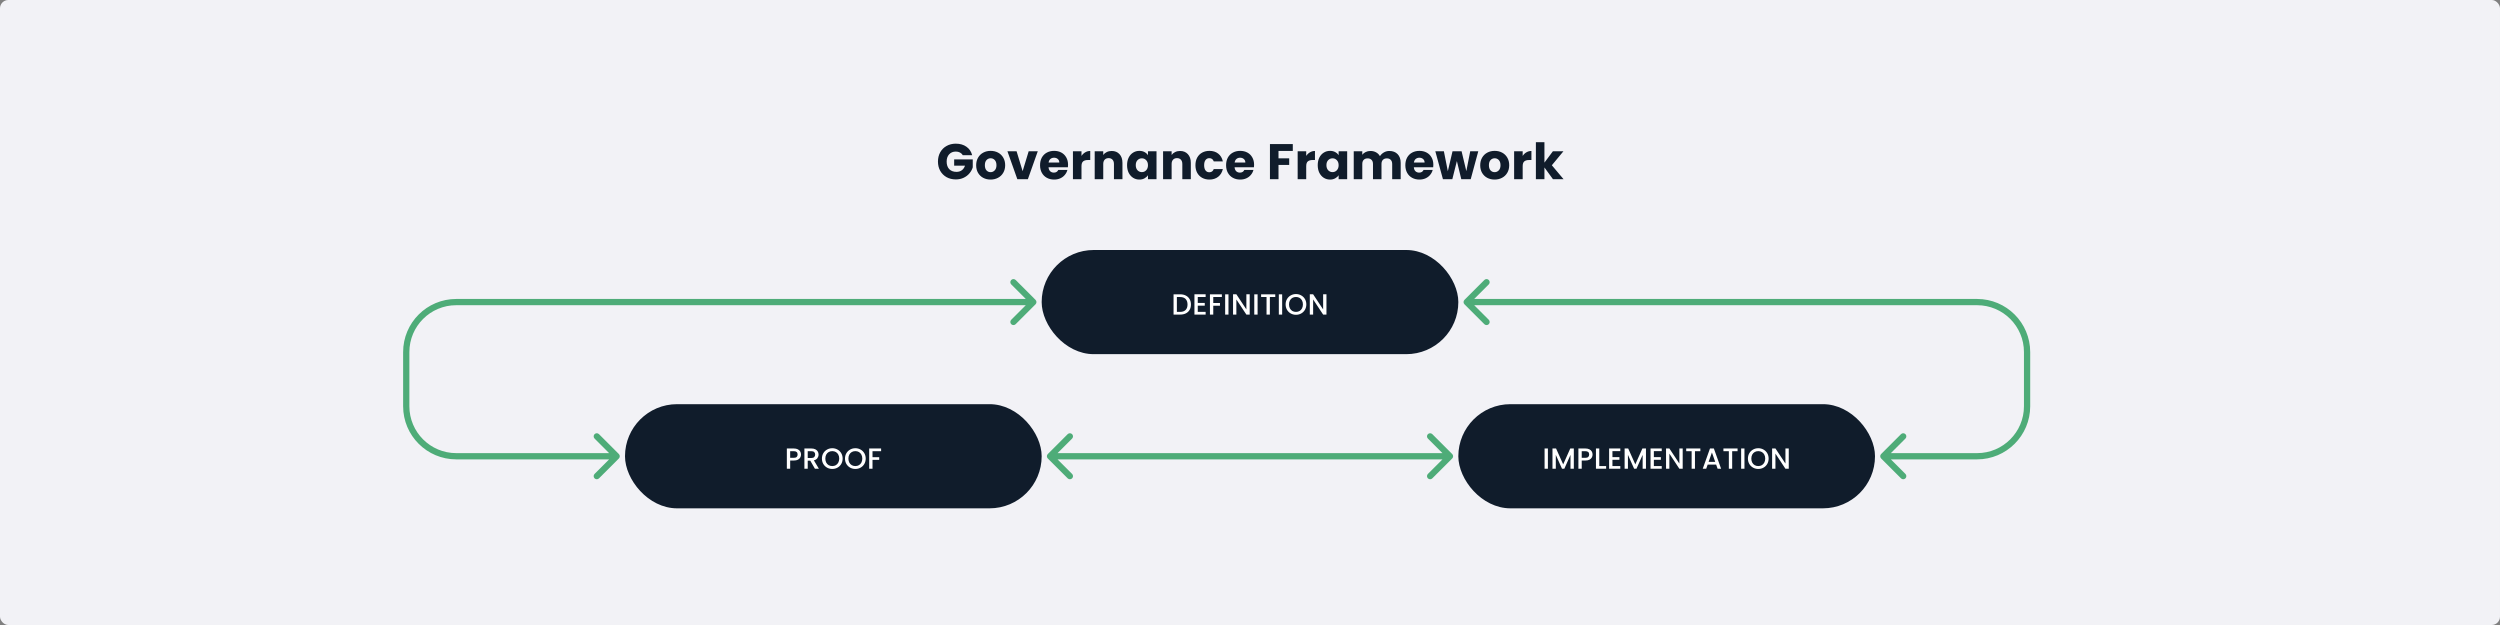 <svg width="1200" height="300" viewBox="0 0 1200 300" fill="none" xmlns="http://www.w3.org/2000/svg">
<rect x="0" y="0" width="1200" height="300" fill="#808080" stroke="none"/>
<rect width="1200" height="300" rx="4" fill="#F2F2F6"/>
<rect x="500" y="120" width="200" height="50" rx="25" fill="#101C2B"/>
<path d="M566.483 141.27C567.519 141.27 568.425 141.471 569.199 141.872C569.983 142.264 570.585 142.833 571.005 143.58C571.435 144.317 571.649 145.181 571.649 146.17C571.649 147.159 571.435 148.018 571.005 148.746C570.585 149.474 569.983 150.034 569.199 150.426C568.425 150.809 567.519 151 566.483 151H563.305V141.27H566.483ZM566.483 149.698C567.622 149.698 568.495 149.39 569.101 148.774C569.708 148.158 570.011 147.29 570.011 146.17C570.011 145.041 569.708 144.159 569.101 143.524C568.495 142.889 567.622 142.572 566.483 142.572H564.901V149.698H566.483ZM574.925 142.558V145.414H578.285V146.716H574.925V149.698H578.705V151H573.329V141.256H578.705V142.558H574.925ZM586.495 141.27V142.572H582.365V145.442H585.585V146.744H582.365V151H580.769V141.27H586.495ZM589.668 141.27V151H588.072V141.27H589.668ZM599.855 151H598.259L593.457 143.734V151H591.861V141.256H593.457L598.259 148.508V141.256H599.855V151ZM603.645 141.27V151H602.049V141.27H603.645ZM612.125 141.27V142.572H609.535V151H607.939V142.572H605.335V141.27H612.125ZM615.435 141.27V151H613.839V141.27H615.435ZM622.066 151.098C621.161 151.098 620.326 150.888 619.56 150.468C618.804 150.039 618.202 149.446 617.754 148.69C617.316 147.925 617.096 147.066 617.096 146.114C617.096 145.162 617.316 144.308 617.754 143.552C618.202 142.796 618.804 142.208 619.56 141.788C620.326 141.359 621.161 141.144 622.066 141.144C622.981 141.144 623.816 141.359 624.572 141.788C625.338 142.208 625.94 142.796 626.378 143.552C626.817 144.308 627.036 145.162 627.036 146.114C627.036 147.066 626.817 147.925 626.378 148.69C625.94 149.446 625.338 150.039 624.572 150.468C623.816 150.888 622.981 151.098 622.066 151.098ZM622.066 149.712C622.71 149.712 623.284 149.567 623.788 149.278C624.292 148.979 624.684 148.559 624.964 148.018C625.254 147.467 625.398 146.833 625.398 146.114C625.398 145.395 625.254 144.765 624.964 144.224C624.684 143.683 624.292 143.267 623.788 142.978C623.284 142.689 622.71 142.544 622.066 142.544C621.422 142.544 620.848 142.689 620.344 142.978C619.84 143.267 619.444 143.683 619.154 144.224C618.874 144.765 618.734 145.395 618.734 146.114C618.734 146.833 618.874 147.467 619.154 148.018C619.444 148.559 619.84 148.979 620.344 149.278C620.848 149.567 621.422 149.712 622.066 149.712ZM636.699 151H635.103L630.301 143.734V151H628.705V141.256H630.301L635.103 148.508V141.256H636.699V151Z" fill="white"/>
<rect x="700" y="194" width="200" height="50" rx="25" fill="#101C2B"/>
<path d="M742.994 215.27V225H741.398V215.27H742.994ZM755.436 215.27V225H753.84V218.336L750.872 225H749.766L746.784 218.336V225H745.188V215.27H746.91L750.326 222.9L753.728 215.27H755.436ZM764.435 218.168C764.435 218.663 764.319 219.129 764.085 219.568C763.852 220.007 763.479 220.366 762.965 220.646C762.452 220.917 761.794 221.052 760.991 221.052H759.227V225H757.631V215.27H760.991C761.738 215.27 762.368 215.401 762.881 215.662C763.404 215.914 763.791 216.259 764.043 216.698C764.305 217.137 764.435 217.627 764.435 218.168ZM760.991 219.75C761.598 219.75 762.051 219.615 762.349 219.344C762.648 219.064 762.797 218.672 762.797 218.168C762.797 217.104 762.195 216.572 760.991 216.572H759.227V219.75H760.991ZM767.652 223.712H770.942V225H766.056V215.27H767.652V223.712ZM773.97 216.558V219.414H777.33V220.716H773.97V223.698H777.75V225H772.374V215.256H777.75V216.558H773.97ZM790.062 215.27V225H788.466V218.336L785.498 225H784.392L781.41 218.336V225H779.814V215.27H781.536L784.952 222.9L788.354 215.27H790.062ZM793.854 216.558V219.414H797.214V220.716H793.854V223.698H797.634V225H792.258V215.256H797.634V216.558H793.854ZM807.692 225H806.096L801.294 217.734V225H799.698V215.256H801.294L806.096 222.508V215.256H807.692V225ZM816.171 215.27V216.572H813.581V225H811.985V216.572H809.381V215.27H816.171ZM823.752 223.012H819.678L818.978 225H817.312L820.798 215.256H822.646L826.132 225H824.452L823.752 223.012ZM823.304 221.71L821.722 217.188L820.126 221.71H823.304ZM834.032 215.27V216.572H831.442V225H829.846V216.572H827.242V215.27H834.032ZM837.342 215.27V225H835.746V215.27H837.342ZM843.973 225.098C843.068 225.098 842.233 224.888 841.467 224.468C840.711 224.039 840.109 223.446 839.661 222.69C839.223 221.925 839.003 221.066 839.003 220.114C839.003 219.162 839.223 218.308 839.661 217.552C840.109 216.796 840.711 216.208 841.467 215.788C842.233 215.359 843.068 215.144 843.973 215.144C844.888 215.144 845.723 215.359 846.479 215.788C847.245 216.208 847.847 216.796 848.285 217.552C848.724 218.308 848.943 219.162 848.943 220.114C848.943 221.066 848.724 221.925 848.285 222.69C847.847 223.446 847.245 224.039 846.479 224.468C845.723 224.888 844.888 225.098 843.973 225.098ZM843.973 223.712C844.617 223.712 845.191 223.567 845.695 223.278C846.199 222.979 846.591 222.559 846.871 222.018C847.161 221.467 847.305 220.833 847.305 220.114C847.305 219.395 847.161 218.765 846.871 218.224C846.591 217.683 846.199 217.267 845.695 216.978C845.191 216.689 844.617 216.544 843.973 216.544C843.329 216.544 842.755 216.689 842.251 216.978C841.747 217.267 841.351 217.683 841.061 218.224C840.781 218.765 840.641 219.395 840.641 220.114C840.641 220.833 840.781 221.467 841.061 222.018C841.351 222.559 841.747 222.979 842.251 223.278C842.755 223.567 843.329 223.712 843.973 223.712ZM858.606 225H857.01L852.208 217.734V225H850.612V215.256H852.208L857.01 222.508V215.256H858.606V225Z" fill="white"/>
<path d="M462.099 74.48C461.795 73.92 461.355 73.496 460.779 73.208C460.219 72.904 459.555 72.752 458.787 72.752C457.459 72.752 456.395 73.192 455.595 74.072C454.795 74.936 454.395 76.096 454.395 77.552C454.395 79.104 454.811 80.32 455.643 81.2C456.491 82.064 457.651 82.496 459.123 82.496C460.131 82.496 460.979 82.24 461.667 81.728C462.371 81.216 462.883 80.48 463.203 79.52H457.995V76.496H466.923V80.312C466.619 81.336 466.099 82.288 465.363 83.168C464.643 84.048 463.723 84.76 462.603 85.304C461.483 85.848 460.219 86.12 458.811 86.12C457.147 86.12 455.659 85.76 454.347 85.04C453.051 84.304 452.035 83.288 451.299 81.992C450.579 80.696 450.219 79.216 450.219 77.552C450.219 75.888 450.579 74.408 451.299 73.112C452.035 71.8 453.051 70.784 454.347 70.064C455.643 69.328 457.123 68.96 458.787 68.96C460.803 68.96 462.499 69.448 463.875 70.424C465.267 71.4 466.187 72.752 466.635 74.48H462.099ZM475.472 86.192C474.16 86.192 472.976 85.912 471.92 85.352C470.88 84.792 470.056 83.992 469.448 82.952C468.856 81.912 468.56 80.696 468.56 79.304C468.56 77.928 468.864 76.72 469.472 75.68C470.08 74.624 470.912 73.816 471.968 73.256C473.024 72.696 474.208 72.416 475.52 72.416C476.832 72.416 478.016 72.696 479.072 73.256C480.128 73.816 480.96 74.624 481.568 75.68C482.176 76.72 482.48 77.928 482.48 79.304C482.48 80.68 482.168 81.896 481.544 82.952C480.936 83.992 480.096 84.792 479.024 85.352C477.968 85.912 476.784 86.192 475.472 86.192ZM475.472 82.64C476.256 82.64 476.92 82.352 477.464 81.776C478.024 81.2 478.304 80.376 478.304 79.304C478.304 78.232 478.032 77.408 477.488 76.832C476.96 76.256 476.304 75.968 475.52 75.968C474.72 75.968 474.056 76.256 473.528 76.832C473 77.392 472.736 78.216 472.736 79.304C472.736 80.376 472.992 81.2 473.504 81.776C474.032 82.352 474.688 82.64 475.472 82.64ZM490.861 82.16L493.765 72.608H498.133L493.381 86H488.317L483.565 72.608H487.957L490.861 82.16ZM512.665 79.088C512.665 79.472 512.641 79.872 512.593 80.288H503.305C503.369 81.12 503.633 81.76 504.097 82.208C504.577 82.64 505.161 82.856 505.849 82.856C506.873 82.856 507.585 82.424 507.985 81.56H512.353C512.129 82.44 511.721 83.232 511.129 83.936C510.553 84.64 509.825 85.192 508.945 85.592C508.065 85.992 507.081 86.192 505.993 86.192C504.681 86.192 503.513 85.912 502.489 85.352C501.465 84.792 500.665 83.992 500.089 82.952C499.513 81.912 499.225 80.696 499.225 79.304C499.225 77.912 499.505 76.696 500.065 75.656C500.641 74.616 501.441 73.816 502.465 73.256C503.489 72.696 504.665 72.416 505.993 72.416C507.289 72.416 508.441 72.688 509.449 73.232C510.457 73.776 511.241 74.552 511.801 75.56C512.377 76.568 512.665 77.744 512.665 79.088ZM508.465 78.008C508.465 77.304 508.225 76.744 507.745 76.328C507.265 75.912 506.665 75.704 505.945 75.704C505.257 75.704 504.673 75.904 504.193 76.304C503.729 76.704 503.441 77.272 503.329 78.008H508.465ZM519.114 74.84C519.594 74.104 520.194 73.528 520.914 73.112C521.634 72.68 522.434 72.464 523.314 72.464V76.808H522.186C521.162 76.808 520.394 77.032 519.882 77.48C519.37 77.912 519.114 78.68 519.114 79.784V86H515.01V72.608H519.114V74.84ZM533.615 72.464C535.183 72.464 536.431 72.976 537.359 74C538.303 75.008 538.775 76.4 538.775 78.176V86H534.695V78.728C534.695 77.832 534.463 77.136 533.999 76.64C533.535 76.144 532.911 75.896 532.127 75.896C531.343 75.896 530.719 76.144 530.255 76.64C529.791 77.136 529.559 77.832 529.559 78.728V86H525.455V72.608H529.559V74.384C529.975 73.792 530.535 73.328 531.239 72.992C531.943 72.64 532.735 72.464 533.615 72.464ZM540.991 79.28C540.991 77.904 541.247 76.696 541.759 75.656C542.287 74.616 542.999 73.816 543.895 73.256C544.791 72.696 545.791 72.416 546.895 72.416C547.839 72.416 548.663 72.608 549.367 72.992C550.087 73.376 550.639 73.88 551.023 74.504V72.608H555.127V86H551.023V84.104C550.623 84.728 550.063 85.232 549.343 85.616C548.639 86 547.815 86.192 546.871 86.192C545.783 86.192 544.791 85.912 543.895 85.352C542.999 84.776 542.287 83.968 541.759 82.928C541.247 81.872 540.991 80.656 540.991 79.28ZM551.023 79.304C551.023 78.28 550.735 77.472 550.159 76.88C549.599 76.288 548.911 75.992 548.095 75.992C547.279 75.992 546.583 76.288 546.007 76.88C545.447 77.456 545.167 78.256 545.167 79.28C545.167 80.304 545.447 81.12 546.007 81.728C546.583 82.32 547.279 82.616 548.095 82.616C548.911 82.616 549.599 82.32 550.159 81.728C550.735 81.136 551.023 80.328 551.023 79.304ZM566.436 72.464C568.004 72.464 569.252 72.976 570.18 74C571.124 75.008 571.596 76.4 571.596 78.176V86H567.516V78.728C567.516 77.832 567.284 77.136 566.82 76.64C566.356 76.144 565.732 75.896 564.948 75.896C564.164 75.896 563.54 76.144 563.076 76.64C562.612 77.136 562.38 77.832 562.38 78.728V86H558.276V72.608H562.38V74.384C562.796 73.792 563.356 73.328 564.06 72.992C564.764 72.64 565.556 72.464 566.436 72.464ZM573.812 79.304C573.812 77.912 574.092 76.696 574.652 75.656C575.228 74.616 576.02 73.816 577.028 73.256C578.052 72.696 579.22 72.416 580.532 72.416C582.212 72.416 583.612 72.856 584.732 73.736C585.868 74.616 586.612 75.856 586.964 77.456H582.596C582.228 76.432 581.516 75.92 580.46 75.92C579.708 75.92 579.108 76.216 578.66 76.808C578.212 77.384 577.988 78.216 577.988 79.304C577.988 80.392 578.212 81.232 578.66 81.824C579.108 82.4 579.708 82.688 580.46 82.688C581.516 82.688 582.228 82.176 582.596 81.152H586.964C586.612 82.72 585.868 83.952 584.732 84.848C583.596 85.744 582.196 86.192 580.532 86.192C579.22 86.192 578.052 85.912 577.028 85.352C576.02 84.792 575.228 83.992 574.652 82.952C574.092 81.912 573.812 80.696 573.812 79.304ZM601.963 79.088C601.963 79.472 601.939 79.872 601.891 80.288H592.603C592.667 81.12 592.931 81.76 593.395 82.208C593.875 82.64 594.459 82.856 595.147 82.856C596.171 82.856 596.883 82.424 597.283 81.56H601.651C601.427 82.44 601.019 83.232 600.427 83.936C599.851 84.64 599.123 85.192 598.243 85.592C597.363 85.992 596.379 86.192 595.291 86.192C593.979 86.192 592.811 85.912 591.787 85.352C590.763 84.792 589.963 83.992 589.387 82.952C588.811 81.912 588.523 80.696 588.523 79.304C588.523 77.912 588.803 76.696 589.363 75.656C589.939 74.616 590.739 73.816 591.763 73.256C592.787 72.696 593.963 72.416 595.291 72.416C596.587 72.416 597.739 72.688 598.747 73.232C599.755 73.776 600.539 74.552 601.099 75.56C601.675 76.568 601.963 77.744 601.963 79.088ZM597.763 78.008C597.763 77.304 597.523 76.744 597.043 76.328C596.563 75.912 595.963 75.704 595.243 75.704C594.555 75.704 593.971 75.904 593.491 76.304C593.027 76.704 592.739 77.272 592.627 78.008H597.763ZM620.542 69.152V72.44H613.678V75.992H618.814V79.184H613.678V86H609.574V69.152H620.542ZM626.983 74.84C627.463 74.104 628.063 73.528 628.783 73.112C629.503 72.68 630.303 72.464 631.183 72.464V76.808H630.055C629.031 76.808 628.263 77.032 627.751 77.48C627.239 77.912 626.983 78.68 626.983 79.784V86H622.879V72.608H626.983V74.84ZM632.509 79.28C632.509 77.904 632.765 76.696 633.277 75.656C633.805 74.616 634.517 73.816 635.413 73.256C636.309 72.696 637.309 72.416 638.413 72.416C639.357 72.416 640.181 72.608 640.885 72.992C641.605 73.376 642.157 73.88 642.541 74.504V72.608H646.645V86H642.541V84.104C642.141 84.728 641.581 85.232 640.861 85.616C640.157 86 639.333 86.192 638.389 86.192C637.301 86.192 636.309 85.912 635.413 85.352C634.517 84.776 633.805 83.968 633.277 82.928C632.765 81.872 632.509 80.656 632.509 79.28ZM642.541 79.304C642.541 78.28 642.253 77.472 641.677 76.88C641.117 76.288 640.429 75.992 639.613 75.992C638.797 75.992 638.101 76.288 637.525 76.88C636.965 77.456 636.685 78.256 636.685 79.28C636.685 80.304 636.965 81.12 637.525 81.728C638.101 82.32 638.797 82.616 639.613 82.616C640.429 82.616 641.117 82.32 641.677 81.728C642.253 81.136 642.541 80.328 642.541 79.304ZM666.882 72.464C668.546 72.464 669.866 72.968 670.842 73.976C671.834 74.984 672.33 76.384 672.33 78.176V86H668.25V78.728C668.25 77.864 668.018 77.2 667.554 76.736C667.106 76.256 666.482 76.016 665.682 76.016C664.882 76.016 664.25 76.256 663.786 76.736C663.338 77.2 663.114 77.864 663.114 78.728V86H659.034V78.728C659.034 77.864 658.802 77.2 658.338 76.736C657.89 76.256 657.266 76.016 656.466 76.016C655.666 76.016 655.034 76.256 654.57 76.736C654.122 77.2 653.898 77.864 653.898 78.728V86H649.794V72.608H653.898V74.288C654.314 73.728 654.858 73.288 655.53 72.968C656.202 72.632 656.962 72.464 657.81 72.464C658.818 72.464 659.714 72.68 660.498 73.112C661.298 73.544 661.922 74.16 662.37 74.96C662.834 74.224 663.466 73.624 664.266 73.16C665.066 72.696 665.938 72.464 666.882 72.464ZM688.004 79.088C688.004 79.472 687.98 79.872 687.932 80.288H678.644C678.708 81.12 678.972 81.76 679.436 82.208C679.916 82.64 680.5 82.856 681.188 82.856C682.212 82.856 682.924 82.424 683.324 81.56H687.692C687.468 82.44 687.06 83.232 686.468 83.936C685.892 84.64 685.164 85.192 684.284 85.592C683.404 85.992 682.42 86.192 681.332 86.192C680.02 86.192 678.852 85.912 677.828 85.352C676.804 84.792 676.004 83.992 675.428 82.952C674.852 81.912 674.564 80.696 674.564 79.304C674.564 77.912 674.844 76.696 675.404 75.656C675.98 74.616 676.78 73.816 677.804 73.256C678.828 72.696 680.004 72.416 681.332 72.416C682.628 72.416 683.78 72.688 684.788 73.232C685.796 73.776 686.58 74.552 687.14 75.56C687.716 76.568 688.004 77.744 688.004 79.088ZM683.804 78.008C683.804 77.304 683.564 76.744 683.084 76.328C682.604 75.912 682.004 75.704 681.284 75.704C680.596 75.704 680.012 75.904 679.532 76.304C679.068 76.704 678.78 77.272 678.668 78.008H683.804ZM709.573 72.608L705.949 86H701.413L699.301 77.312L697.117 86H692.605L688.957 72.608H693.061L694.957 82.184L697.213 72.608H701.557L703.837 82.136L705.709 72.608H709.573ZM717.414 86.192C716.102 86.192 714.918 85.912 713.862 85.352C712.822 84.792 711.998 83.992 711.39 82.952C710.798 81.912 710.502 80.696 710.502 79.304C710.502 77.928 710.806 76.72 711.414 75.68C712.022 74.624 712.854 73.816 713.91 73.256C714.966 72.696 716.15 72.416 717.462 72.416C718.774 72.416 719.958 72.696 721.014 73.256C722.07 73.816 722.902 74.624 723.51 75.68C724.118 76.72 724.422 77.928 724.422 79.304C724.422 80.68 724.11 81.896 723.486 82.952C722.878 83.992 722.038 84.792 720.966 85.352C719.91 85.912 718.726 86.192 717.414 86.192ZM717.414 82.64C718.198 82.64 718.862 82.352 719.406 81.776C719.966 81.2 720.246 80.376 720.246 79.304C720.246 78.232 719.974 77.408 719.43 76.832C718.902 76.256 718.246 75.968 717.462 75.968C716.662 75.968 715.998 76.256 715.47 76.832C714.942 77.392 714.678 78.216 714.678 79.304C714.678 80.376 714.934 81.2 715.446 81.776C715.974 82.352 716.63 82.64 717.414 82.64ZM730.884 74.84C731.364 74.104 731.964 73.528 732.684 73.112C733.404 72.68 734.204 72.464 735.084 72.464V76.808H733.956C732.932 76.808 732.164 77.032 731.652 77.48C731.14 77.912 730.884 78.68 730.884 79.784V86H726.78V72.608H730.884V74.84ZM745.409 86L741.329 80.384V86H737.225V68.24H741.329V78.056L745.385 72.608H750.449L744.881 79.328L750.497 86H745.409Z" fill="#101C2B"/>
<rect x="300" y="194" width="200" height="50" rx="25" fill="#101C2B"/>
<path d="M384.491 218.168C384.491 218.663 384.374 219.129 384.141 219.568C383.908 220.007 383.534 220.366 383.021 220.646C382.508 220.917 381.85 221.052 381.047 221.052H379.283V225H377.687V215.27H381.047C381.794 215.27 382.424 215.401 382.937 215.662C383.46 215.914 383.847 216.259 384.099 216.698C384.36 217.137 384.491 217.627 384.491 218.168ZM381.047 219.75C381.654 219.75 382.106 219.615 382.405 219.344C382.704 219.064 382.853 218.672 382.853 218.168C382.853 217.104 382.251 216.572 381.047 216.572H379.283V219.75H381.047ZM391.165 225L388.925 221.108H387.707V225H386.111V215.27H389.471C390.218 215.27 390.848 215.401 391.361 215.662C391.884 215.923 392.271 216.273 392.523 216.712C392.785 217.151 392.915 217.641 392.915 218.182C392.915 218.817 392.729 219.395 392.355 219.918C391.991 220.431 391.427 220.781 390.661 220.968L393.069 225H391.165ZM387.707 219.834H389.471C390.069 219.834 390.517 219.685 390.815 219.386C391.123 219.087 391.277 218.686 391.277 218.182C391.277 217.678 391.128 217.286 390.829 217.006C390.531 216.717 390.078 216.572 389.471 216.572H387.707V219.834ZM399.493 225.098C398.588 225.098 397.752 224.888 396.987 224.468C396.231 224.039 395.629 223.446 395.181 222.69C394.742 221.925 394.523 221.066 394.523 220.114C394.523 219.162 394.742 218.308 395.181 217.552C395.629 216.796 396.231 216.208 396.987 215.788C397.752 215.359 398.588 215.144 399.493 215.144C400.408 215.144 401.243 215.359 401.999 215.788C402.764 216.208 403.366 216.796 403.805 217.552C404.244 218.308 404.463 219.162 404.463 220.114C404.463 221.066 404.244 221.925 403.805 222.69C403.366 223.446 402.764 224.039 401.999 224.468C401.243 224.888 400.408 225.098 399.493 225.098ZM399.493 223.712C400.137 223.712 400.711 223.567 401.215 223.278C401.719 222.979 402.111 222.559 402.391 222.018C402.68 221.467 402.825 220.833 402.825 220.114C402.825 219.395 402.68 218.765 402.391 218.224C402.111 217.683 401.719 217.267 401.215 216.978C400.711 216.689 400.137 216.544 399.493 216.544C398.849 216.544 398.275 216.689 397.771 216.978C397.267 217.267 396.87 217.683 396.581 218.224C396.301 218.765 396.161 219.395 396.161 220.114C396.161 220.833 396.301 221.467 396.581 222.018C396.87 222.559 397.267 222.979 397.771 223.278C398.275 223.567 398.849 223.712 399.493 223.712ZM410.569 225.098C409.664 225.098 408.829 224.888 408.063 224.468C407.307 224.039 406.705 223.446 406.257 222.69C405.819 221.925 405.599 221.066 405.599 220.114C405.599 219.162 405.819 218.308 406.257 217.552C406.705 216.796 407.307 216.208 408.063 215.788C408.829 215.359 409.664 215.144 410.569 215.144C411.484 215.144 412.319 215.359 413.075 215.788C413.841 216.208 414.443 216.796 414.881 217.552C415.32 218.308 415.539 219.162 415.539 220.114C415.539 221.066 415.32 221.925 414.881 222.69C414.443 223.446 413.841 224.039 413.075 224.468C412.319 224.888 411.484 225.098 410.569 225.098ZM410.569 223.712C411.213 223.712 411.787 223.567 412.291 223.278C412.795 222.979 413.187 222.559 413.467 222.018C413.757 221.467 413.901 220.833 413.901 220.114C413.901 219.395 413.757 218.765 413.467 218.224C413.187 217.683 412.795 217.267 412.291 216.978C411.787 216.689 411.213 216.544 410.569 216.544C409.925 216.544 409.351 216.689 408.847 216.978C408.343 217.267 407.947 217.683 407.657 218.224C407.377 218.765 407.237 219.395 407.237 220.114C407.237 220.833 407.377 221.467 407.657 222.018C407.947 222.559 408.343 222.979 408.847 223.278C409.351 223.567 409.925 223.712 410.569 223.712ZM422.934 215.27V216.572H418.804V219.442H422.024V220.744H418.804V225H417.208V215.27H422.934Z" fill="white"/>
<path d="M697.061 220.061C697.646 219.475 697.646 218.525 697.061 217.939L687.515 208.393C686.929 207.808 685.979 207.808 685.393 208.393C684.808 208.979 684.808 209.929 685.393 210.515L693.879 219L685.393 227.485C684.808 228.071 684.808 229.021 685.393 229.607C685.979 230.192 686.929 230.192 687.515 229.607L697.061 220.061ZM502.939 217.939C502.354 218.525 502.354 219.475 502.939 220.061L512.485 229.607C513.071 230.192 514.021 230.192 514.607 229.607C515.192 229.021 515.192 228.071 514.607 227.485L506.121 219L514.607 210.515C515.192 209.929 515.192 208.979 514.607 208.393C514.021 207.808 513.071 207.808 512.485 208.393L502.939 217.939ZM696 219V217.5H504V219V220.5H696V219Z" fill="#4EAC78"/>
<path d="M702.939 143.939C702.354 144.525 702.354 145.475 702.939 146.061L712.485 155.607C713.071 156.192 714.021 156.192 714.607 155.607C715.192 155.021 715.192 154.071 714.607 153.485L706.121 145L714.607 136.515C715.192 135.929 715.192 134.979 714.607 134.393C714.021 133.808 713.071 133.808 712.485 134.393L702.939 143.939ZM902.939 217.939C902.354 218.525 902.354 219.475 902.939 220.061L912.485 229.607C913.071 230.192 914.021 230.192 914.607 229.607C915.192 229.021 915.192 228.071 914.607 227.485L906.121 219L914.607 210.515C915.192 209.929 915.192 208.979 914.607 208.393C914.021 207.808 913.071 207.808 912.485 208.393L902.939 217.939ZM704 145V146.5H949V145V143.5H704V145ZM973 169H971.5V195H973H974.5V169H973ZM949 219V217.5H904V219V220.5H949V219ZM973 195H971.5C971.5 207.426 961.426 217.5 949 217.5V219V220.5C963.083 220.5 974.5 209.083 974.5 195H973ZM949 145V146.5C961.426 146.5 971.5 156.574 971.5 169H973H974.5C974.5 154.917 963.083 143.5 949 143.5V145Z" fill="#4EAC78"/>
<path d="M497.061 146.061C497.646 145.475 497.646 144.525 497.061 143.939L487.515 134.393C486.929 133.808 485.979 133.808 485.393 134.393C484.808 134.979 484.808 135.929 485.393 136.515L493.879 145L485.393 153.485C484.808 154.071 484.808 155.021 485.393 155.607C485.979 156.192 486.929 156.192 487.515 155.607L497.061 146.061ZM297.061 220.061C297.646 219.475 297.646 218.525 297.061 217.939L287.515 208.393C286.929 207.808 285.979 207.808 285.393 208.393C284.808 208.979 284.808 209.929 285.393 210.515L293.879 219L285.393 227.485C284.808 228.071 284.808 229.021 285.393 229.607C285.979 230.192 286.929 230.192 287.515 229.607L297.061 220.061ZM496 145V143.5H219V145V146.5H496V145ZM195 169H193.5V195H195H196.5V169H195ZM219 219V220.5H296V219V217.5H219V219ZM195 195H193.5C193.5 209.083 204.917 220.5 219 220.5V219V217.5C206.574 217.5 196.5 207.426 196.5 195H195ZM219 145V143.5C204.917 143.5 193.5 154.917 193.5 169H195H196.5C196.5 156.574 206.574 146.5 219 146.5V145Z" fill="#4EAC78"/>
</svg>
